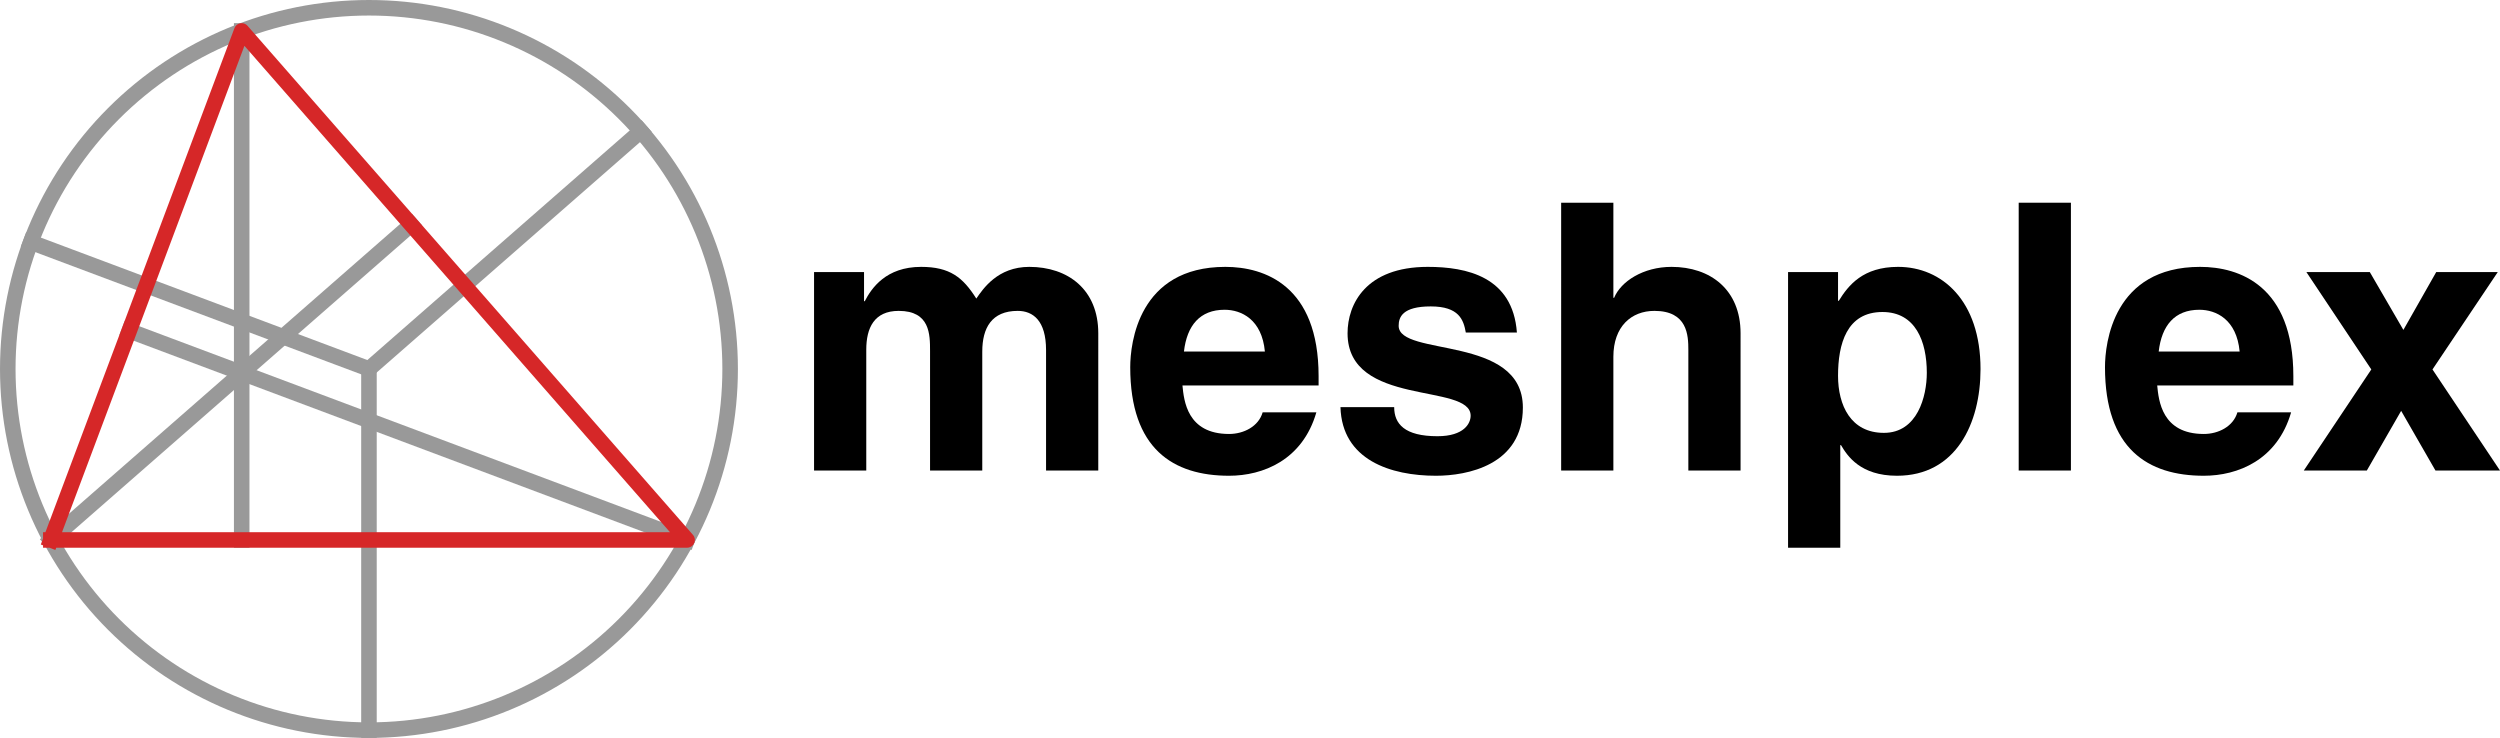<?xml version="1.0" encoding="UTF-8" standalone="no"?>
<!-- Created with matplotlib (https://matplotlib.org/) -->

<svg
   xmlns:dc="http://purl.org/dc/elements/1.1/"
   xmlns:cc="http://creativecommons.org/ns#"
   xmlns:rdf="http://www.w3.org/1999/02/22-rdf-syntax-ns#"
   xmlns:svg="http://www.w3.org/2000/svg"
   xmlns="http://www.w3.org/2000/svg"
   xmlns:sodipodi="http://sodipodi.sourceforge.net/DTD/sodipodi-0.dtd"
   xmlns:inkscape="http://www.inkscape.org/namespaces/inkscape"
   height="237.398pt"
   version="1.1"
   viewBox="0 0 804.29 237.398"
   width="804.29pt"
   id="svg40"
   sodipodi:docname="meshplex-logo.svg"
   inkscape:version="0.92.4 (5da689c313, 2019-01-14)">
  <sodipodi:namedview
     pagecolor="#ffffff"
     bordercolor="#666666"
     borderopacity="1"
     objecttolerance="10"
     gridtolerance="10"
     guidetolerance="10"
     inkscape:pageopacity="0"
     inkscape:pageshadow="2"
     inkscape:window-width="1920"
     inkscape:window-height="1009"
     id="namedview42"
     showgrid="false"
     fit-margin-top="0"
     fit-margin-left="0"
     fit-margin-right="0"
     fit-margin-bottom="0"
     inkscape:zoom="0.7242934"
     inkscape:cx="432.79842"
     inkscape:cy="146.07306"
     inkscape:window-x="0"
     inkscape:window-y="34"
     inkscape:window-maximized="1"
     inkscape:current-layer="figure_1" />
  <defs
     id="defs4"
     style="stroke-linecap:butt;stroke-linejoin:round">
    <style
       type="text/css"
       id="style2">
*{stroke-linecap:butt;stroke-linejoin:round;}
  </style>
  </defs>
  <g
     id="figure_1"
     style="stroke-linecap:butt;stroke-linejoin:round"
     transform="translate(-117.461,-51.991)">
    <g
       id="axes_1"
       style="stroke-linecap:butt;stroke-linejoin:round">
      <g
         id="patch_2"
         style="stroke-linecap:butt;stroke-linejoin:round">
        <path
           clip-path="url(#p9e91403f37)"
           d="m 236.16,286.889 c 30.816,0 60.375,-12.243 82.165,-34.034 21.79,-21.79 34.034,-51.349 34.034,-82.165 0,-30.816 -12.243,-60.375 -34.034,-82.165 C 296.535,66.734 266.976,54.491 236.16,54.491 c -30.816,0 -60.375,12.243 -82.165,34.034 -21.79,21.79 -34.034,51.349 -34.034,82.165 0,30.816 12.243,60.375 34.034,82.165 21.79,21.79 51.349,34.034 82.165,34.034 z"
           style="fill:none;stroke:#999999;stroke-width:5;stroke-linecap:butt;stroke-linejoin:miter"
           id="path9"
           inkscape:connector-curvature="0" />
      </g>
      <g
         id="line2d_1"
         style="stroke-linecap:butt;stroke-linejoin:round">
        <path
           clip-path="url(#p9e91403f37)"
           d="M 236.16,170.69 V 286.889"
           style="fill:none;stroke:#999999;stroke-width:5;stroke-linecap:square;stroke-linejoin:round"
           id="path12"
           inkscape:connector-curvature="0" />
      </g>
      <g
         id="line2d_2"
         style="stroke-linecap:butt;stroke-linejoin:round">
        <path
           clip-path="url(#p9e91403f37)"
           d="M 236.16,170.69 323.609,94.172"
           style="fill:none;stroke:#999999;stroke-width:5;stroke-linecap:square;stroke-linejoin:round"
           id="path15"
           inkscape:connector-curvature="0" />
      </g>
      <g
         id="line2d_3"
         style="stroke-linecap:butt;stroke-linejoin:round">
        <path
           clip-path="url(#p9e91403f37)"
           d="M 236.16,170.69 127.36,129.89"
           style="fill:none;stroke:#999999;stroke-width:5;stroke-linecap:square;stroke-linejoin:round"
           id="path18"
           inkscape:connector-curvature="0" />
      </g>
      <g
         id="line2d_4"
         style="stroke-linecap:butt;stroke-linejoin:round">
        <path
           clip-path="url(#p9e91403f37)"
           d="M 195.22,61.942 V 225.703"
           style="fill:none;stroke:#999999;stroke-width:5;stroke-linecap:square;stroke-linejoin:round"
           id="path21"
           inkscape:connector-curvature="0" />
      </g>
      <g
         id="line2d_5"
         style="stroke-linecap:butt;stroke-linejoin:round">
        <path
           clip-path="url(#p9e91403f37)"
           d="M 133.809,225.703 249.746,124.258"
           style="fill:none;stroke:#999999;stroke-width:5;stroke-linecap:square;stroke-linejoin:round"
           id="path24"
           inkscape:connector-curvature="0" />
      </g>
      <g
         id="line2d_6"
         style="stroke-linecap:butt;stroke-linejoin:round">
        <path
           clip-path="url(#p9e91403f37)"
           d="M 338.511,225.703 159.046,158.404"
           style="fill:none;stroke:#999999;stroke-width:5;stroke-linecap:square;stroke-linejoin:round"
           id="path27"
           inkscape:connector-curvature="0" />
      </g>
      <g
         id="line2d_7"
         style="stroke-linecap:butt;stroke-linejoin:round">
        <path
           clip-path="url(#p9e91403f37)"
           d="M 133.809,225.703 H 338.511 L 195.22,61.942 133.809,225.703"
           style="fill:none;stroke:#d62728;stroke-width:5;stroke-linecap:square;stroke-linejoin:round"
           id="path30"
           inkscape:connector-curvature="0" />
      </g>
    </g>
    <g
       aria-label="meshplex"
       transform="matrix(0.75,0,0,0.75,117.461,90.991)"
       style="font-style:normal;font-variant:normal;font-weight:bold;font-stretch:normal;font-size:12.75px;line-height:0%;font-family:Baskerville;-inkscape-font-specification:'Baskerville Bold';letter-spacing:0px;word-spacing:0px;fill:#000000;fill-opacity:1;stroke:none;stroke-width:1px;stroke-linecap:butt;stroke-linejoin:miter;stroke-opacity:1"
       id="flowRoot833">
      <path
         d="m 471.111,90.955 c 0,-18.72 -12.96,-28.48 -29.6,-28.48 -13.6,0 -19.84,9.44 -22.72,13.6 -5.76,-9.12 -11.36,-13.6 -23.68,-13.6 -15.04,0 -21.28,9.12 -24.16,14.72 h -0.32 v -12.48 h -21.44 v 85.12 h 22.4 V 97.995 c 0,-9.28 3.36,-16.64 13.92,-16.64 13.44,0 13.44,10.08 13.44,17.28 v 51.2 h 22.4 V 98.795 c 0,-10.08 4,-17.44 15.2,-17.44 6.56,0 12.16,4.16 12.16,16.8 v 51.68 h 22.4 z"
         style="font-style:normal;font-variant:normal;font-weight:bold;font-stretch:normal;font-size:160px;font-family:'Helvetica LT Std';-inkscape-font-specification:'Helvetica LT Std Bold';stroke-linecap:butt;stroke-linejoin:round"
         id="path841" />
      <path
         d="m 541.619,124.875 c -1.76,6.08 -8.16,9.28 -14.4,9.28 -18.08,0 -19.36,-14.4 -20,-20.8 h 58.4 v -4 c 0,-38.88 -23.2,-46.88 -40,-46.88 -37.28,0 -40.8,32.8 -40.8,43.04 0,35.04 18.4,46.56 42.4,46.56 14.56,0 31.52,-6.72 37.44,-27.2 z m -33.76,-26.08 c 1.28,-11.2 6.88,-17.92 17.44,-17.92 7.2,0 16,4.16 17.28,17.92 z"
         style="font-style:normal;font-variant:normal;font-weight:bold;font-stretch:normal;font-size:160px;font-family:'Helvetica LT Std';-inkscape-font-specification:'Helvetica LT Std Bold';stroke-linecap:butt;stroke-linejoin:round"
         id="path843" />
      <path
         d="m 650.681,90.635 c -1.76,-24 -21.6,-28.16 -38.24,-28.16 -26.56,0 -34.4,16 -34.4,28.48 0,31.84 52.8,21.12 52.8,35.36 0,3.2 -2.72,8.8 -14.24,8.8 -14.08,0 -18.56,-5.28 -18.56,-12.48 h -23.04 c 0.64,22.72 21.6,29.44 40.96,29.44 13.28,0 37.28,-4.48 37.28,-29.28 0,-31.36 -53.28,-21.6 -53.28,-35.04 0,-3.68 1.6,-8.32 13.76,-8.32 12.16,0 14.08,5.76 15.04,11.2 z"
         style="font-style:normal;font-variant:normal;font-weight:bold;font-stretch:normal;font-size:160px;font-family:'Helvetica LT Std';-inkscape-font-specification:'Helvetica LT Std Bold';stroke-linecap:butt;stroke-linejoin:round"
         id="path845" />
      <path
         d="m 746.624,90.955 c 0,-18.72 -12.96,-28.48 -29.6,-28.48 -12.16,0 -21.76,6.24 -24.64,13.28 h -0.32 v -40.8 h -22.4 V 149.835 h 22.4 v -48.8 c 0,-12.96 7.68,-19.68 17.6,-19.68 14.24,0 14.56,10.56 14.56,16.8 v 51.68 h 22.4 z"
         style="font-style:normal;font-variant:normal;font-weight:bold;font-stretch:normal;font-size:160px;font-family:'Helvetica LT Std';-inkscape-font-specification:'Helvetica LT Std Bold';stroke-linecap:butt;stroke-linejoin:round"
         id="path847" />
      <path
         d="m 788.436,109.195 c 0,-13.6 3.68,-27.36 19.04,-27.36 14.24,0 19.04,12.64 19.04,26.08 0,10.08 -4,25.76 -18.4,25.76 -14.24,0 -19.68,-11.84 -19.68,-24.48 z m 0,-44.48 h -21.44 V 182.955 h 22.4 v -44 h 0.32 c 2.72,4.64 8.32,13.12 24,13.12 25.28,0 35.84,-22.4 35.84,-45.76 0,-29.44 -16.64,-43.84 -35.36,-43.84 -15.04,0 -21.28,7.84 -25.44,14.56 h -0.32 z"
         style="font-style:normal;font-variant:normal;font-weight:bold;font-stretch:normal;font-size:160px;font-family:'Helvetica LT Std';-inkscape-font-specification:'Helvetica LT Std Bold';stroke-linecap:butt;stroke-linejoin:round"
         id="path849" />
      <path
         d="m 888.329,34.955 h -22.4 V 149.835 h 22.4 z"
         style="font-style:normal;font-variant:normal;font-weight:bold;font-stretch:normal;font-size:160px;font-family:'Helvetica LT Std';-inkscape-font-specification:'Helvetica LT Std Bold';stroke-linecap:butt;stroke-linejoin:round"
         id="path851" />
      <path
         d="m 959.744,124.875 c -1.76,6.08 -8.16,9.28 -14.4,9.28 -18.08,0 -19.36,-14.4 -20,-20.8 h 58.4 v -4 c 0,-38.88 -23.2,-46.88 -40,-46.88 -37.28,0 -40.8,32.8 -40.8,43.04 0,35.04 18.4,46.56 42.4,46.56 14.56,0 31.52,-6.72 37.44,-27.2 z m -33.76,-26.08 c 1.28,-11.2 6.88,-17.92 17.44,-17.92 7.2,0 16,4.16 17.28,17.92 z"
         style="font-style:normal;font-variant:normal;font-weight:bold;font-stretch:normal;font-size:160px;font-family:'Helvetica LT Std';-inkscape-font-specification:'Helvetica LT Std Bold';stroke-linecap:butt;stroke-linejoin:round"
         id="path853" />
      <path
         d="m 1043.426,106.475 28,-41.76 h -26.4 l -14.08,24.8 -14.4,-24.8 h -27.2 l 27.84,41.76 -28.96,43.36 h 27.04 l 14.72,-25.6 14.72,25.6 h 27.68 z"
         style="font-style:normal;font-variant:normal;font-weight:bold;font-stretch:normal;font-size:160px;font-family:'Helvetica LT Std';-inkscape-font-specification:'Helvetica LT Std Bold';stroke-linecap:butt;stroke-linejoin:round"
         id="path855" />
    </g>
  </g>
  <defs
     id="defs38">
    <clipPath
       id="p9e91403f37"
       style="stroke-linecap:butt;stroke-linejoin:round">
      <rect
         height="266.112"
         width="245.642"
         x="113.339"
         y="41.472"
         id="rect35"
         style="stroke-linecap:butt;stroke-linejoin:round" />
    </clipPath>
  </defs>
</svg>
